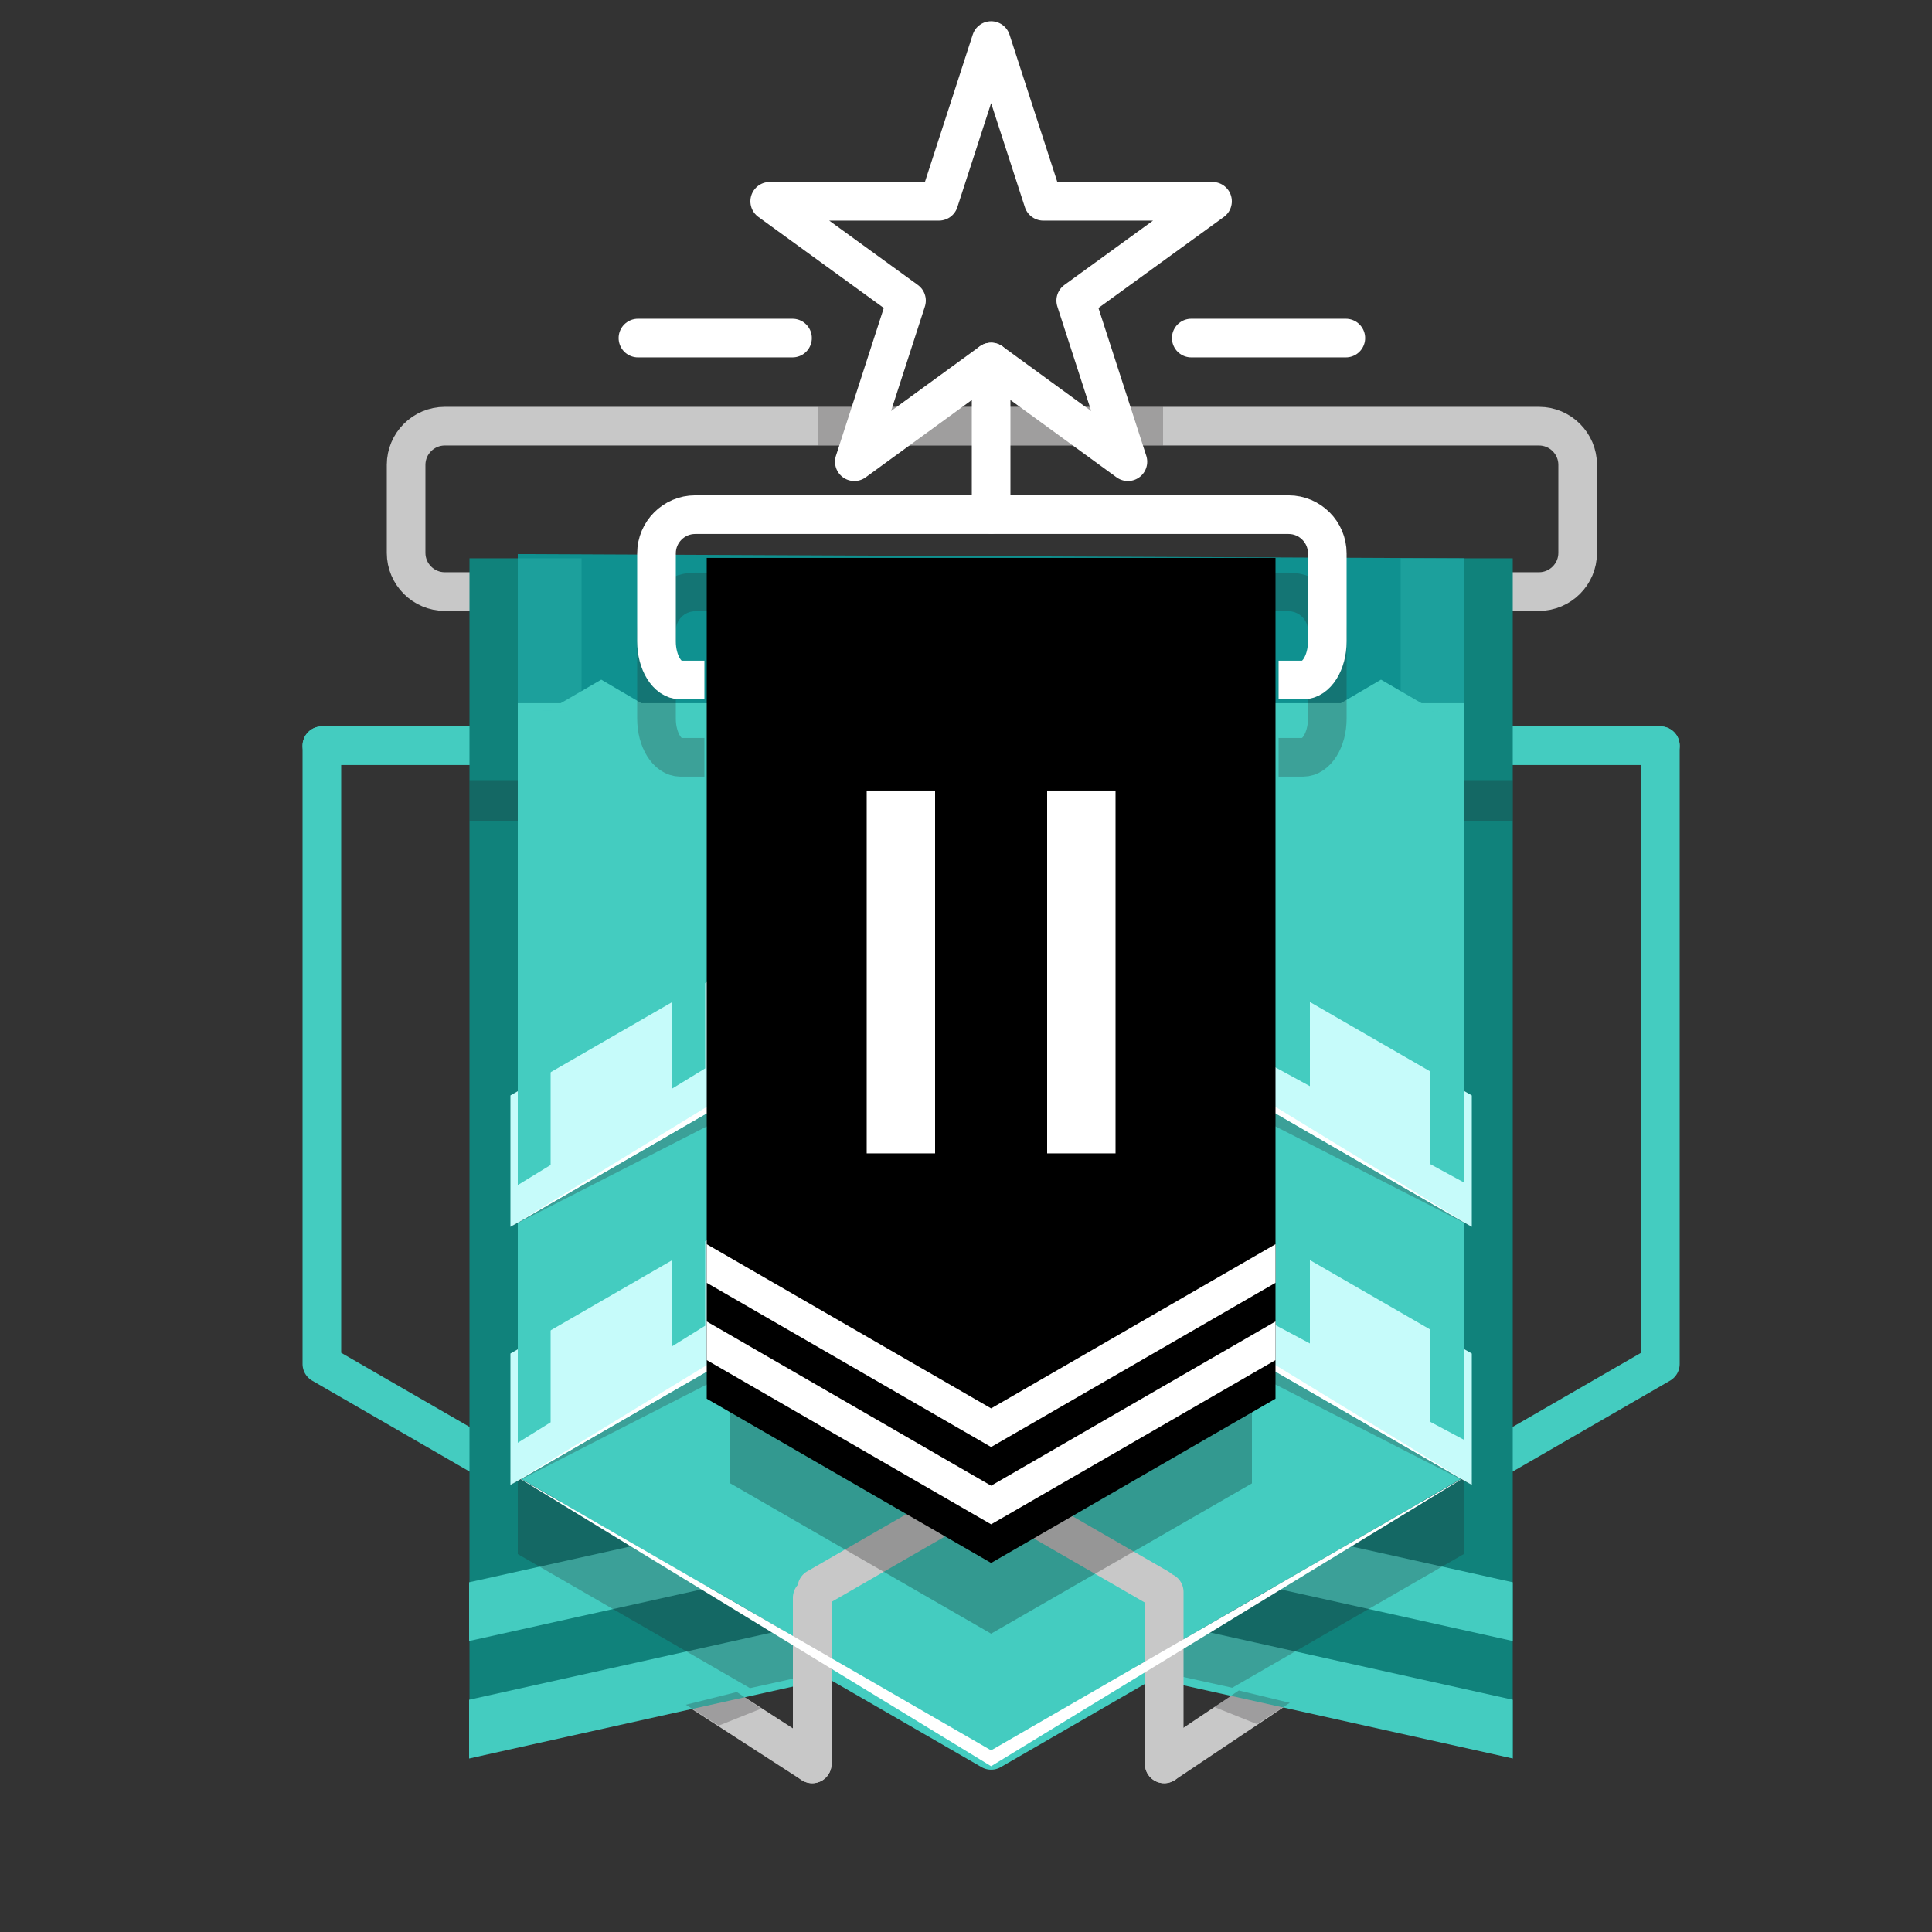 <?xml version="1.0" encoding="UTF-8"?>
<!-- Generator: Adobe Illustrator 22.1.0, SVG Export Plug-In . SVG Version: 6.00 Build 0)  -->
<svg version="1.1" id="Layer_1" xmlns="http://www.w3.org/2000/svg" xmlns:xlink="http://www.w3.org/1999/xlink" x="0px" y="0px" viewBox="0 0 500 500" style="enable-background:new 0 0 500 500;" xml:space="preserve">
<rect x="0" y="0" width="500" height="500" fill="#333333" stroke="none"/>
<style type="text/css">
	.st0{fill:none;stroke:#C8C8C8;stroke-width:10;stroke-linecap:round;stroke-linejoin:round;stroke-miterlimit:10;}
	.st1{fill:#44CCC0;fill-opacity:0;}
	.st2{fill:none;stroke:#44CCC0;stroke-width:10;stroke-linecap:round;stroke-linejoin:round;stroke-miterlimit:10;}
	.st3{fill:none;stroke:#231F20;stroke-miterlimit:10;stroke-opacity:0;}
	.st4{fill:#10827B;}
	.st5{fill:#0F9190;}
	.st6{fill:#44CCC0;}
	.st7{opacity:0.25;fill:#231F20;enable-background:new    ;}
	.st8{fill:#FFFFFF;}
	.st9{fill:#C6FBFA;}
	.st10{opacity:0.25;}
	.st11{fill:none;stroke:#231F20;stroke-width:10;stroke-linejoin:round;stroke-miterlimit:10;}
	.st12{fill:none;stroke:#FFFFFF;stroke-width:10;stroke-linecap:round;stroke-linejoin:round;stroke-miterlimit:10;}
	.st13{fill:none;stroke:#FFFFFF;stroke-width:10;stroke-linejoin:round;stroke-miterlimit:10;}
	.st14{opacity:0.25;fill:#44CCC0;enable-background:new    ;}
	.st15{fill:none;stroke:#FF0000;stroke-width:10;stroke-miterlimit:10;stroke-opacity:0;}
	.st16{opacity:0.25;enable-background:new    ;}
	.st17{fill:none;stroke:#231F20;stroke-width:3;stroke-miterlimit:10;}
	.st18{fill:none;stroke:#FF0000;stroke-width:10;stroke-miterlimit:10;}
	.st19{display:none;}
	.st20{display:inline;fill:#3A3A3A;}
	.st21{display:inline;}
</style>
<symbol id="League_x5F_Platinum" viewBox="-250.5 -250.5 501 501">
	<g>
		<path class="st0" d="M141.8,99.1c5.5,0,10,4.5,10,10v22.8c0,5.5-4.5,10-10,10h-283.2c-5.5,0-10-4.5-10-10v-22.8    c0-5.5,4.5-10,10-10H141.8z"/>
	</g>
	<polygon class="st1" points="173.2,-100.8 0,-200.8 -173.2,-100.8 -173.2,99.2 0,199.2 173.2,99.2  "/>
	<g>
		<polyline class="st2" points="173.2,59.2 173.2,-100.8 0,-200.8 -173.2,-100.8 -173.2,59.2   "/>
		<line class="st2" x1="-173.2" y1="59.2" x2="-124.4" y2="59.2"/>
		<line class="st2" x1="124.4" y1="59.2" x2="173.2" y2="59.2"/>
	</g>
	<line class="st0" x1="-92.7" y1="-174.3" x2="-46.3" y2="-204.3"/>
	<line class="st0" x1="44.8" y1="-204.3" x2="89.6" y2="-174.3"/>
	<polygon class="st3" points="250,-250 -250,-250 -250,250 250,250  "/>
	<polygon class="st4" points="-135,-202.9 0,-169.4 135,-202.9 135,107.7 -135,107.7  "/>
	<polyline class="st5" points="122.5,107.7 122.5,70.2 -122.5,70.2 -122.5,108.8  "/>
	<polygon class="st6" points="135,-202.9 135,-187.7 0,-157.7 -135.1,-187.7 -135.1,-202.9 0,-172.9  "/>
	<polygon class="st6" points="135,-172.5 135,-157.3 0,-127.3 -135.1,-157.3 -135.1,-172.5 0,-142.5  "/>
	<polygon class="st6" points="-122.5,-130 0,-200.8 122.5,-130 122.5,70.2 -122.5,70.2  "/>
	<polygon class="st7" points="-122.5,39.6 -135,39.6 -135,50.3 -122.5,50.3  "/>
	<polygon class="st7" points="135,39.6 122.5,39.6 122.5,50.3 135,50.3  "/>
	<g>
		<polygon class="st6" points="-10.5,85.3 0,91.4 10.5,85.3 10.5,-194.7 0,-200.8 -10.5,-194.7   "/>
		<polygon class="st6" points="40.5,85.3 50.9,91.4 61.4,85.3 61.4,-165.3 50.9,-171.4 40.5,-177.4   "/>
		<polygon class="st6" points="90.5,70.2 100.9,76.3 111.4,70.2 111.4,-136.9 100.9,-142.9 90.5,-149   "/>
		<polygon class="st6" points="-61.4,85.3 -50.9,91.4 -40.5,85.3 -40.5,-177.4 -50.9,-171.4 -61.4,-165.3   "/>
		<polygon class="st6" points="-111.4,70.2 -100.9,76.3 -90.5,70.2 -90.5,-149 -100.9,-142.9 -111.4,-136.9   "/>
	</g>
	<path class="st7" d="M-122.5-150l60.1-34.7l24.9,5.5l-85,49.1L-122.5-150L-122.5-150z M37.5-179.1l24.9-5.5l60.1,34.7v19.9   L37.5-179.1z"/>
	<g>
		<g>
			<path class="st0" d="M-46.3-204.3c0,0,0,17,0,43"/>
		</g>
		<g>
			<path class="st0" d="M44.8-159.8c0-26.9,0-44.5,0-44.5"/>
		</g>
	</g>
	<polygon class="st7" points="-79,-189 -65.8,-185.7 -59.5,-190 -70.5,-194.4  "/>
	<polygon class="st7" points="77.3,-188.5 64.1,-185.3 57.8,-189.6 68.8,-194  "/>
	<polyline class="st0" points="43.3,-158.8 -0.9,-133.3 -45.1,-158.8  "/>
	<polygon class="st8" points="124.4,-129 0,-200.8 -124.4,-129 0,-204.9  "/>
	<g>
		<polygon class="st9" points="124.4,-132.1 124.4,-98.1 0,-26.3 -124.4,-98.1 -124.4,-132.1 0,-60.3   "/>
		<polygon class="st7" points="-124.4,-132.1 0,-60.3 124.4,-132.1 0,-68.5   "/>
		<polygon class="st8" points="-124.4,-132.1 0,-60.3 124.4,-132.1 0,-56.2   "/>
	</g>
	<g>
		<polygon class="st9" points="124.4,-65.3 124.4,-31.3 0,40.5 -124.4,-31.3 -124.4,-65.3 0,6.6   "/>
		<polygon class="st7" points="-124.4,-65.3 0,6.6 124.4,-65.3 0,-1.7   "/>
		<polygon class="st8" points="-124.4,-65.3 0,6.6 124.4,-65.3 0,10.7   "/>
	</g>
	<g>
		<polyline class="st6" points="-114,-49.3 -114,-15.3 -122.5,-20.2 -122.5,-54.5   "/>
		<polyline class="st6" points="122.5,-53.9 122.5,-20.2 113.5,-15 113.5,-49   "/>
		<polyline class="st6" points="-114,-115.9 -114,-81.9 -122.5,-86.9 -122.5,-121.2   "/>
		<polyline class="st6" points="-74,-24.3 -74,9.7 -82.5,4.8 -82.5,-29.5   "/>
		<polyline class="st6" points="-74,-90.9 -74,-57 -82.5,-61.9 -82.5,-96.2   "/>
		<polyline class="st6" points="122.5,-120.5 122.5,-86.9 113.5,-81.7 113.5,-115.7   "/>
		<polyline class="st6" points="82.5,-28.9 82.5,4.8 73.5,10 73.5,-24   "/>
		<polyline class="st6" points="82.5,-95.5 82.5,-61.9 73.5,-56.7 73.5,-90.7   "/>
	</g>
	<g>
		<g class="st10">
			<path class="st11" d="M74.4,56.2c0,0,2.8,0,6.3,0s6.3,4.5,6.3,10v22.8c0,5.5-4.5,10-10,10H-76.6c-5.5,0-10-4.5-10-10V66.2     c0-5.5,2.8-10,6.2-10s6.2,0,6.2,0"/>
		</g>
		<g>
			<g class="st10">
				<line class="st11" x1="44.5" y1="141.9" x2="-44.8" y2="141.9"/>
			</g>
			<line class="st12" x1="0" y1="158.5" x2="0" y2="119.1"/>
		</g>
		<g>
			<path class="st13" d="M74.4,76.2c0,0,2.8,0,6.3,0s6.3,4.5,6.3,10V109c0,5.5-4.5,10-10,10H-76.6c-5.5,0-10-4.5-10-10V86.2     c0-5.5,2.8-10,6.2-10s6.2,0,6.2,0"/>
		</g>
		<g>
			<line class="st12" x1="-51.4" y1="164.7" x2="-91.4" y2="164.7"/>
		</g>
		<g>
			<line class="st12" x1="91.8" y1="164.7" x2="51.8" y2="164.7"/>
		</g>
		<g>
			<polygon class="st12" points="0,241.7 13.5,200.1 57.3,200.1 21.9,174.4 35.4,132.7 0,158.5 -35.4,132.7 -21.9,174.4      -57.3,200.1 -13.5,200.1    "/>
		</g>
	</g>
	<path class="st14" d="M-106,68.3v39.4h-16.5V68.2 M122.5,68.2v39.5H106V67.9"/>
</symbol>
<symbol id="Position_x5F_2" viewBox="-250.5 -250.5 501 501">
	<polygon class="st3" points="250,-250 -250,-250 -250,250 250,250  "/>
	<polygon class="st15" points="-173.2,99.2 0,199.2 173.2,99.2 173.2,-100.8 0,-200.8 -173.2,-100.8  "/>
	<polygon class="st16" points="67.5,-131.7 67.5,36.4 0,36.4 -67.5,36.4 -67.5,-131.7 0,-170.6  "/>
	<g>
		<polygon points="73.6,-109.8 73.6,107.8 0,107.8 -73.6,107.8 -73.6,-109.8 0,-152.3   "/>
		<g>
			<path class="st8" d="M-32.2-46.3v93.9h17.7v-93.9H-32.2z"/>
			<path class="st8" d="M14.5-46.3v93.9h17.7v-93.9H14.5z"/>
		</g>
	</g>
	<polygon class="st8" points="-73.6,-89.8 0,-132.3 73.6,-89.8 73.6,-99.8 0,-142.3 -73.6,-99.8  "/>
	<polygon class="st8" points="-73.6,-69.8 0,-112.3 73.6,-69.8 73.6,-79.8 0,-122.3 -73.6,-79.8  "/>
</symbol>
<symbol id="base" viewBox="-251.5 -251.5 503 503">
	<polygon class="st17" points="250,-250 -250,-250 -250,250 250,250  "/>
	<line class="st17" x1="-250" y1="250" x2="250" y2="-250"/>
	<line class="st17" x1="250" y1="250" x2="-250" y2="-250"/>
	<polygon class="st18" points="-173.2,99.2 0,199.2 173.2,99.2 173.2,-100.8 0,-200.8 -173.2,-100.8  "/>
</symbol>
<g id="Layer_1_1_" class="st19">
</g>
<g id="_x5B_HBE_x5D__-_Bg" class="st19">
	<rect x="-1381.7" y="-2800.6" class="st20" width="2615.5" height="4079.2"/>
</g>
<g id="_x5B_HBE_x5D__-_Struct" class="st19">
	<g id="League_x5F_Bronze" class="st21">
	</g>
	
		<use xlink:href="#base" width="503" height="503" id="XMLID_19_" x="-251.5" y="-251.5" transform="matrix(1 0 0 -1 256.5 252.194)" style="display:inline;overflow:visible;"/>
</g>
<g id="Bases">
	<g id="League_x5F_Diamond_x5F_Small">
		<g id="League_x5F_Diamond">
		</g>
	</g>
</g>
<g id="Compound">
	<g id="Rank_x5F_Copper_x5F_4_x5F_Small_1_">
		<g id="Rank_x5F_Copper_x5F_4_2_">
		</g>
	</g>
	<g id="Rank_x5F_Copper_x5F_4_x5F_Small_2_">
		<g id="Rank_x5F_Copper_x5F_4_3_">
		</g>
	</g>
	<g id="Rank_x5F_Copper_x5F_4_5_">
		<g id="League_x5F_Copper">
		</g>
	</g>
	<g id="Rank_x5F_Copper_x5F_4_x5F_Small_4_">
		<g id="Rank_x5F_Copper_x5F_4_6_">
		</g>
	</g>
	<g id="Rank_x5F_Copper_x5F_4_x5F_Small_3_">
		<g id="Rank_x5F_Copper_x5F_4_4_">
		</g>
	</g>
	<g id="Rank_x5F_Copper_x5F_4_x5F_Small">
		<g id="Rank_x5F_Copper_x5F_4">
		</g>
	</g>
	<g id="Position_x5F_1_x5F_Small">
		<g id="Position_x5F_1_1_">
		</g>
	</g>
	<g id="Rank_x5F_Copper_x5F_3">
	</g>
	<g id="Rank_x5F_Copper_x5F_2">
	</g>
	<g id="Rank_x5F_Copper_x5F_1">
	</g>
	<g id="Rank_x5F_Bronze_x5F_4">
	</g>
	<g id="Rank_x5F_Bronze_x5F_3">
	</g>
	<g id="Rank_x5F_Bronze_x5F_2">
	</g>
	<g id="Rank_x5F_Bronze_x5F_1">
	</g>
	<g id="Rank_x5F_Silver_x5F_4">
	</g>
	<g id="Rank_x5F_Silver_x5F_3">
	</g>
	<g id="Rank_x5F_Silver_x5F_2">
	</g>
	<g id="Rank_x5F_Silver_x5F_1">
	</g>
	<g id="Rank_x5F_Gold_x5F_4">
	</g>
	<g id="Rank_x5F_Gold_x5F_3">
	</g>
	<g id="Rank_x5F_Gold_x5F_2">
	</g>
	<g id="Rank_x5F_Gold_x5F_1">
	</g>
	<g id="Rank_x5F_Platinum_x5F_4">
	</g>
	<g id="Rank_x5F_Platinum_x5F_3">
		
			<use xlink:href="#League_x5F_Platinum" width="501" height="501" id="XMLID_51_" x="-250.5" y="-250.5" transform="matrix(1 0 0 -1 256.5 252.193)" style="overflow:visible;"/>
		
			<use xlink:href="#Position_x5F_2" width="501" height="501" x="-250.5" y="-250.5" transform="matrix(1 0 0 -1 256.5 252.192)" style="overflow:visible;"/>
	</g>
	<g id="Rank_x5F_Platinum_x5F_2">
	</g>
	<g id="Rank_x5F_Platinum_x5F_1">
		<g id="Position_x5F_1">
		</g>
	</g>
</g>
</svg>